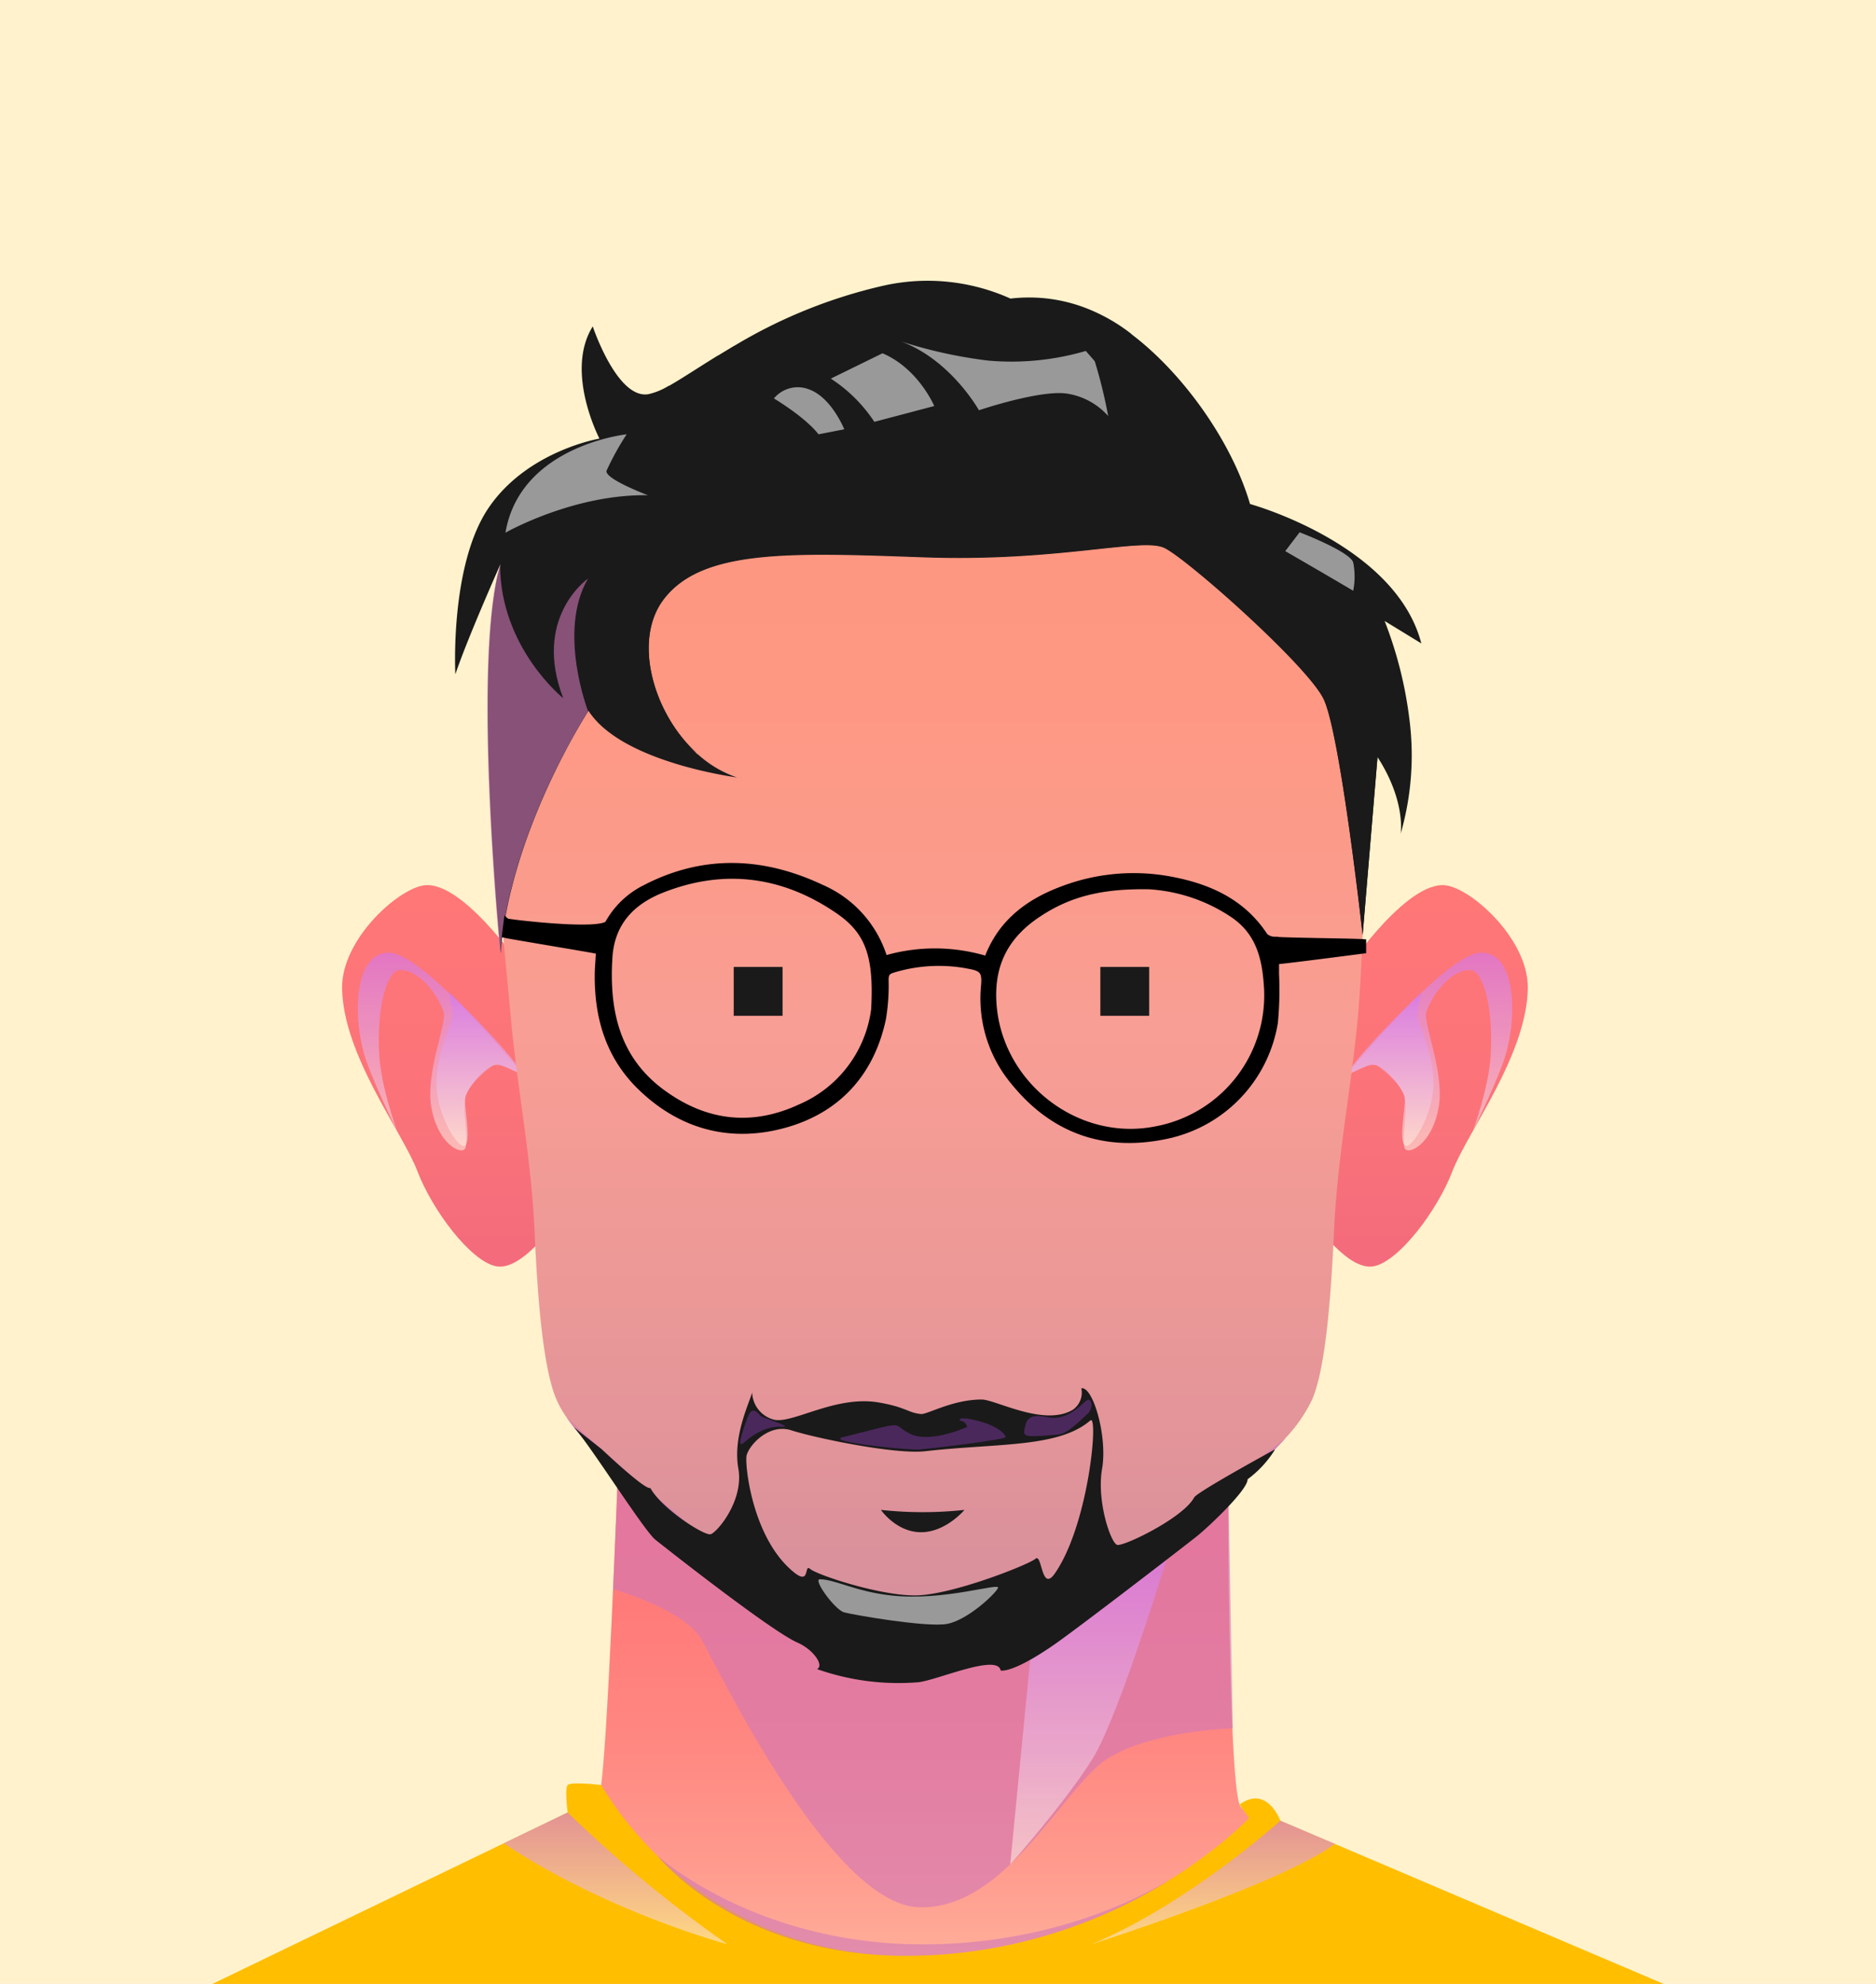 <svg xmlns="http://www.w3.org/2000/svg" xmlns:xlink="http://www.w3.org/1999/xlink" viewBox="0 0 280 296"><defs><style>.cls-1{isolation:isolate;}.cls-2{fill:#fff2cc;}.cls-3{fill:url(#Áåçûìÿííûé_ãðàäèåíò_2);}.cls-4{fill:#ffbe00;}.cls-5{fill:#d177b8;}.cls-10,.cls-11,.cls-13,.cls-14,.cls-17,.cls-20,.cls-5,.cls-6,.cls-7,.cls-8{mix-blend-mode:multiply;}.cls-10,.cls-11,.cls-13,.cls-14,.cls-5,.cls-6,.cls-7,.cls-8{opacity:0.6;}.cls-6{fill:url(#Áåçûìÿííûé_ãðàäèåíò_123);}.cls-7{fill:url(#Áåçûìÿííûé_ãðàäèåíò_123-2);}.cls-8{fill:url(#Áåçûìÿííûé_ãðàäèåíò_123-3);}.cls-9{fill:url(#Áåçûìÿííûé_ãðàäèåíò_87);}.cls-10{fill:url(#Áåçûìÿííûé_ãðàäèåíò_123-4);}.cls-11{fill:url(#Áåçûìÿííûé_ãðàäèåíò_123-5);}.cls-12{fill:url(#Áåçûìÿííûé_ãðàäèåíò_87-2);}.cls-13{fill:url(#Áåçûìÿííûé_ãðàäèåíò_123-6);}.cls-14{fill:url(#Áåçûìÿííûé_ãðàäèåíò_123-7);}.cls-15{fill:url(#Áåçûìÿííûé_ãðàäèåíò_163);}.cls-16,.cls-21{fill:#1a1a1a;}.cls-16,.cls-19{stroke:#1a1a1a;}.cls-16,.cls-19,.cls-22{stroke-miterlimit:10;}.cls-16{stroke-width:0;}.cls-17{fill:url(#Áåçûìÿííûé_ãðàäèåíò_123-8);}.cls-18{fill:#999;mix-blend-mode:soft-light;}.cls-19{fill:none;stroke-width:3.03px;}.cls-20{fill:#7a369e;opacity:0.5;}.cls-22{stroke:#000;}</style><linearGradient id="Áåçûìÿííûé_ãðàäèåíò_2" x1="140" y1="296" x2="140" y2="219.73" gradientUnits="userSpaceOnUse"><stop offset="0" stop-color="#ffb39d"/><stop offset="0.23" stop-color="#ff9b8e"/><stop offset="0.48" stop-color="#ff8781"/><stop offset="0.74" stop-color="#ff7b7a"/><stop offset="1" stop-color="#f77"/></linearGradient><linearGradient id="Áåçûìÿííûé_ãðàäèåíò_123" x1="162.87" y1="278.18" x2="162.87" y2="229.77" gradientUnits="userSpaceOnUse"><stop offset="0" stop-color="#ffeadb"/><stop offset="0.99" stop-color="#d177f4"/></linearGradient><linearGradient id="Áåçûìÿííûé_ãðàäèåíò_123-2" x1="181.06" y1="290.1" x2="181.06" y2="271.65" xlink:href="#Áåçûìÿííûé_ãðàäèåíò_123"/><linearGradient id="Áåçûìÿííûé_ãðàäèåíò_123-3" x1="91.89" y1="290.1" x2="91.89" y2="270.42" xlink:href="#Áåçûìÿííûé_ãðàäèåíò_123"/><linearGradient id="Áåçûìÿííûé_ãðàäèåíò_87" x1="212.14" y1="188.98" x2="212.14" y2="132.06" gradientUnits="userSpaceOnUse"><stop offset="0" stop-color="#f36b7c"/><stop offset="0.42" stop-color="#fb7379"/><stop offset="1" stop-color="#f77"/></linearGradient><linearGradient id="Áåçûìÿííûé_ãðàäèåíò_123-4" x1="213.26" y1="171.66" x2="213.26" y2="142.14" xlink:href="#Áåçûìÿííûé_ãðàäèåíò_123"/><linearGradient id="Áåçûìÿííûé_ãðàäèåíò_123-5" x1="207.39" y1="170.91" x2="207.39" y2="148.03" xlink:href="#Áåçûìÿííûé_ãðàäèåíò_123"/><linearGradient id="Áåçûìÿííûé_ãðàäèåíò_87-2" x1="2089.63" y1="188.98" x2="2089.63" y2="132.06" gradientTransform="matrix(-1, 0, 0, 1, 2156.57, 0)" xlink:href="#Áåçûìÿííûé_ãðàäèåíò_87"/><linearGradient id="Áåçûìÿííûé_ãðàäèåíò_123-6" x1="2090.75" y1="171.66" x2="2090.75" y2="142.14" gradientTransform="matrix(-1, 0, 0, 1, 2156.57, 0)" xlink:href="#Áåçûìÿííûé_ãðàäèåíò_123"/><linearGradient id="Áåçûìÿííûé_ãðàäèåíò_123-7" x1="2084.87" y1="170.91" x2="2084.87" y2="148.03" gradientTransform="matrix(-1, 0, 0, 1, 2156.57, 0)" xlink:href="#Áåçûìÿííûé_ãðàäèåíò_123"/><linearGradient id="Áåçûìÿííûé_ãðàäèåíò_163" x1="138.4" y1="244.71" x2="138.4" y2="63.06" gradientUnits="userSpaceOnUse"><stop offset="0" stop-color="#d58f9d"/><stop offset="0.28" stop-color="#eb9897"/><stop offset="0.51" stop-color="#f99e94"/><stop offset="0.57" stop-color="#fa9c8f"/><stop offset="0.78" stop-color="#fe9883"/><stop offset="1" stop-color="#ff967f"/></linearGradient><linearGradient id="Áåçûìÿííûé_ãðàäèåíò_123-8" x1="168.67" y1="49.75" x2="168.91" y2="49.75" xlink:href="#Áåçûìÿííûé_ãðàäèåíò_123"/></defs><g class="cls-1"><g id="Layer_2" data-name="Layer 2"><g id="Layer_1-2" data-name="Layer 1"><rect class="cls-2" width="280" height="296"/><path class="cls-3" d="M92.21,219.73s-1.59,43.56-2.7,47.86S31.71,296,31.71,296H248.29S186.67,274.23,185,269.25s-1.7-46.51-1.7-46.51Z"/><path class="cls-4" d="M89.73,266.33s-4.52-.53-5,0,0,4.09,0,4.09L31.71,296H248.29L191.1,271.65s-2-5.41-6.09-2.4l1.42,2s-19.19,20.54-51.17,20.54A52.75,52.75,0,0,1,89.73,266.33Z"/><path class="cls-5" d="M91.5,237.1s10.68,3,13.26,7.61S124,284,137.05,284.56s21.58-17.89,28.22-22.14S184,257.87,184,257.87l-.64-35.13-91.1-3Z"/><path class="cls-6" d="M154.15,243.61l-3.37,34.57s8.13-9.11,12.28-15.76S175,229.77,175,229.77Z"/><path class="cls-7" d="M191.1,271.65s-13.91,12.54-28.23,18.45c0,0,28.43-9.05,36.39-15Z"/><path class="cls-8" d="M84.72,270.42A190.79,190.79,0,0,0,108.6,290.1s-18-4.81-33.43-15.08Z"/><path class="cls-5" d="M98.08,276.84s14.51,13.26,39.65,13.26,40.36-11.92,40.36-11.92a74.66,74.66,0,0,1-42.83,13.64C109.75,291.82,98.08,276.84,98.08,276.84Z"/><path class="cls-9" d="M200.15,145.83s9.06-13.81,15.21-13.77c3.74,0,12.77,7.87,12.67,15.37-.14,10-9,21.44-11.24,27.29s-7.95,13.47-11.76,14.21-8.78-6.48-8.78-6.48S198.1,154.93,200.15,145.83Z"/><path class="cls-10" d="M200.82,160.52s14.88-18.38,20.29-18.38,5.41,10.46,3.23,16.42c-1.51,4.13-4.46,10.1-4.46,10.1s2.33-6.41,2.61-11.21c.43-7.37-1.21-12.74-3.07-12.72-3.42,0-6.12,4.7-6.55,6.36s2.71,8.95,1.88,14-3.88,7-4.89,6.46.55-6.27-.37-8.3-3.6-5-5.17-4.34S200.82,160.52,200.82,160.52Z"/><path class="cls-11" d="M200.82,160.52s3.67-2.19,4.78-1.49,4,3.25,4.07,4.85-.9,6.16,0,7,4.13-4.34,4.28-8.89-2.4-9.77-2.4-10.39.59-3.52.59-3.52S203.49,156.21,200.82,160.52Z"/><path class="cls-12" d="M78.93,145.83S69.87,132,63.73,132.06c-3.75,0-12.77,7.87-12.67,15.37.13,10,9,21.44,11.23,27.29s7.95,13.47,11.77,14.21,8.77-6.48,8.77-6.48S81,154.93,78.93,145.83Z"/><path class="cls-13" d="M78.27,160.52S63.39,142.14,58,142.14s-5.42,10.46-3.23,16.42c1.51,4.13,4.46,10.1,4.46,10.1s-2.34-6.41-2.62-11.21c-.43-7.37,1.21-12.74,3.08-12.72,3.42,0,6.12,4.7,6.55,6.36s-2.71,8.95-1.88,14,3.87,7,4.89,6.46-.55-6.27.37-8.3,3.6-5,5.16-4.34S78.27,160.52,78.27,160.52Z"/><path class="cls-14" d="M78.27,160.52s-3.67-2.19-4.79-1.49-3.94,3.25-4.06,4.85.9,6.16,0,7-4.14-4.34-4.28-8.89,2.4-9.77,2.4-10.39S67,148,67,148,75.59,156.21,78.27,160.52Z"/><path class="cls-15" d="M202.67,151.74c-1,10.81-3.08,20.9-3.58,32.22s-1.43,20.51-3.19,24.72a22.08,22.08,0,0,1-4,5.84h0c-5,5.65-13,11.6-18.43,17.18a50.83,50.83,0,0,1-6.18,5.39l0,0a46.24,46.24,0,0,1-9.29,5.47c-5.16,2.12-18.54,2.12-18.54,2.12s-13.38,0-18.54-2.12a50.3,50.3,0,0,1-15.5-10.88C99,225.12,89,218,84.58,211.5A15.19,15.19,0,0,1,83,208.68c-1.77-4.21-2.71-13.41-3.2-24.72s-2.59-21.41-3.57-32.22-5.2-50.55-2-59.17,44.06-29.51,65.22-29.51c14.85,0,37.94,11.39,51.48,21.16,5.76,4.15,9.79,8,10.74,10.57C204.88,103.41,203.65,140.91,202.67,151.74Z"/><path class="cls-5" d="M191.92,214.53c-5,5.65-13,11.6-18.43,17.18a50.83,50.83,0,0,1-6.18,5.39l0,0a46.24,46.24,0,0,1-9.29,5.47c-5.16,2.12-18.54,2.12-18.54,2.12s-13.38,0-18.54-2.12a50.3,50.3,0,0,1-15.5-10.88C99,225.12,89,218,84.58,211.5c0,0,7.24,6.73,14.91,13.11s20.4,18.5,40,18.5,34.21-14.5,37.26-16.72S191.52,214.84,191.92,214.53Z"/><path class="cls-16" d="M206.66,92.65,212.14,96c-3.52-13.56-22-19.73-25.13-20.67l-.44-.13c-2.7-9.23-9.82-19.22-17.26-25l-.4-.32-.19-.17A26.72,26.72,0,0,0,162.17,46a23.56,23.56,0,0,0-11.35-1.45,30.11,30.11,0,0,0-18.95-1.93,75.81,75.81,0,0,0-22.31,9h0L107.28,53l-.06,0h0c-3,1.84-5.42,3.47-7.35,4.56a.11.11,0,0,0-.06,0h0a9.9,9.9,0,0,1-3.08,1.26c-4.66.71-8.26-10.12-8.26-10.12-4.22,6.75,1,16.74,1,16.74s-10.82,1.82-16.59,10.4-4.92,24.77-4.92,24.77c1.86-5.48,6.46-15.81,6.74-16.44l-.4,1.54-.09.4c-3.44,16.06.51,56.11.51,56.11,1.49-18.4,13.12-36.16,13.12-36.16C92.67,113.58,109,115.85,110,116a16.81,16.81,0,0,1-5.88-3.49l-.06,0c-6.57-6-9.57-16.78-5.14-22.88,5.63-7.75,19-7.18,39-6.47s32.47-3,35.84-1.41,21.24,17.44,23.76,22.5,5.86,35.29,5.86,35.29l2.22-26.58c4.27,6.6,3.45,11.44,3.45,11.44a42.2,42.2,0,0,0,1.29-17.24A60.2,60.2,0,0,0,206.66,92.65Z"/><path class="cls-16" d="M152.84,45.49c9,1,10.52,8.31,10.52,8.31A35.61,35.61,0,0,0,152.84,45.49Z"/><path class="cls-17" d="M168.91,49.84l-.24-.18h.05Z"/><path class="cls-16" d="M205.6,112.88l-2.22,26.58s-3.32-30.23-5.86-35.29-20.37-21-23.76-22.5-15.88,2.11-35.84,1.41-33.33-1.28-39,6.47c-4.43,6.1-1.43,16.92,5.14,22.88-17-12.64-9.48-33.71-9.48-33.71a24.08,24.08,0,0,0-19.18,4.82c19.61-17.38,45.79-3.09,45.79-3.09l2.9.09s-4.91-12.72-14-15.82-20.74.79-20.74.79S102,57,111.49,59.24s17.65,21,17.65,21c1.88.77,6.39.21,6.39.21s-6.3-19.16-15.82-22.78c-8.35-3.16-17.41-.78-19.5-.15a47.93,47.93,0,0,1,20.07-2.24c11.38,1.18,18.7,26,18.7,26h6s.22-19.82-9.35-27.42c-9.19-7.29-27-1.31-28.39-.83l2.27-1.37h0c.67-.24,18-6.36,28.91,1.51,11.09,8,10.73,26.28,10.73,26.28,4.54.15,16.41-1.44,16.41-1.44,2.41-9.41-1.79-22.79-2.21-24.07,4.1,8.77,3.91,23.41,5.24,24s10.73-1.41,10.73-1.41c.71-16.07-7.6-24.25-10.06-26.3,7.44,5.82,14.56,15.81,17.26,25l.44.13s-1.36,6.41,4.4,8.8c5.59,2.32,14.65,8.12,15.21,8.49A105,105,0,0,0,184.73,86l8.93,9.91A41.7,41.7,0,0,1,205.6,112.88Z"/><path class="cls-5" d="M87.78,106.13s-11.63,17.76-13.12,36.16c0,0-4-40-.51-56.11l.09-.4.4-1.54c0,12.4,9.42,19.93,9.42,19.93-4.51-11.8,3.31-17.57,3.7-17.84C83.16,94.22,87.78,106.13,87.78,106.13Z"/><path class="cls-18" d="M134.41,50.92a69.74,69.74,0,0,0,13.07,2.88,39.44,39.44,0,0,0,14.58-1.44l1.34,1.54a74.36,74.36,0,0,1,2,8.17,10.36,10.36,0,0,0-6-3.32c-3.94-.7-13.29,2.46-13.29,2.46S141.88,53.63,134.41,50.92Z"/><path class="cls-18" d="M124,56.49a22.3,22.3,0,0,1,6.5,6.45l8.94-2.36s-2.34-5.57-7.72-7.87Z"/><path class="cls-18" d="M115.51,59.45s4.6,2.72,6.66,5.35l3.84-.75s-1.91-4.76-5.25-5.95A4.62,4.62,0,0,0,115.51,59.45Z"/><path class="cls-18" d="M191.83,82.23s5,2.88,10.14,5.91a10.75,10.75,0,0,0,0-4.22c-.51-1.65-8-4.5-8-4.5Z"/><path class="cls-18" d="M75.44,79.48S85.57,73.7,96.7,73.89c0,0-6.5-2.44-6.17-3.66a40.89,40.89,0,0,1,3-5.43S77.64,66.46,75.44,79.48Z"/><line class="cls-19" x1="105.38" y1="232.72" x2="104.84" y2="234.46"/><polyline class="cls-19" points="168.96 233.7 168.65 232.72 168.59 232.51"/><path class="cls-16" d="M178.24,223.41c-1.63,3.07-10.55,7.36-11.5,7.09s-3.09-6.55-2.25-11.36-1.38-12.38-3.1-12a3.1,3.1,0,0,1-1.27,3.2c-4.29,2.56-11.53-1.53-13.61-1.53-4.24,0-7.93,2.15-9,2.17-2-.18-2.17-1-6.35-1.73-6.46-1.1-12.82,3.21-15.63,2.57a4.33,4.33,0,0,1-3.27-4.07c-.4,1.54-2.91,6.54-2.06,11.35s-3.18,9.54-4.13,9.81-7.31-3.82-9-6.89c-.83.31-7.29-5.82-7.29-5.82s-1.43-1.12-4.15-3.28c2.39,2.58,10.47,15.44,12.19,16.81s17.29,13.64,21.21,15.35c2.46,1.08,4,3.47,2.91,3.95A36.57,36.57,0,0,0,137,251c2.81-.27,11.91-4.34,12.35-1.76,0,0,1.55.51,7.45-3.49C159.5,244,177,230.53,178.7,229.16s7.53-6.85,7.51-8.45a15.9,15.9,0,0,0,4.11-4.47S178.88,222.47,178.24,223.41Zm-23.69,9.16c-1,.87-12.57,5.47-18,5.47s-14.6-3.07-15.63-3.95.24,3-3,0c-5.78-5.27-6.77-15.79-6.49-16.93.4-1.59,3.37-4.83,6.69-3.75s15.39,3.64,20,3.11c10.81-1.22,19.84-.48,24.61-4.58,1.25-1.07-.18,15.29-5.2,22.69C155.39,237.85,155.58,231.69,154.55,232.57Z"/><path class="cls-20" d="M162.39,208.85c-.52.06-2.8,3.27-5.95,2.61s-3.25.56-3.54,1.8.52,1.15,5.07.78c1.41-.11,3.56-2.41,4.25-3C163.18,210.28,163.05,208.77,162.39,208.85Z"/><path class="cls-20" d="M111.55,211.56c-1.11,3-1.49,4.56-.46,3.63s3.22-2.47,5.49-2.32-2.78-1.29-3.1-1.66C112.7,210.31,112.13,210,111.55,211.56Z"/><path class="cls-16" d="M121.19,240.39c-2.73.06-1.37,2.46,1.27,6.05s10.06,4.39,14.07,3.9,11.14-6.69,14.41-2.34c1.31,1.74,5.05-14.35,2.28-13.08s-7.2,8.23-13.3,7.74S124.28,240.31,121.19,240.39Z"/><path class="cls-20" d="M125.79,214.43c10-2.49,7-2.07,10-.53s8.56-1,8.56-1a1.16,1.16,0,0,0-1.09-.93s-.48-.78,2.61,0,4.22,2.06,4.21,2.45-11.84,1.8-13,1.85C134.9,216.33,123.11,215.1,125.79,214.43Z"/><path class="cls-16" d="M99.09,227.43c1,2.26,9.29,8.78,10.39,8.93s-2.27-5.59-4.1-6.8S98.43,225.91,99.09,227.43Z"/><path class="cls-16" d="M167.07,231.36c-4.19.58-6.81,6.27-6.95,7.06s-1.56,4.6-2.24,4.75-.91-2.23-1.2-2.07-1.77,2.68-.8,3.68,2.59-.81,7.51-5.64S176,227.73,175.12,227.8,169.34,231.05,167.07,231.36Z"/><path class="cls-18" d="M122.36,235.63c-1.06,0,2.25,4.57,3.64,4.94s12.31,2.28,15.35,1.72,7.11-4.39,7.6-5.34-8,2-16,1.09C127.76,237.47,124.55,235.63,122.36,235.63Z"/><path class="cls-16" d="M131.48,225.28a57.68,57.68,0,0,0,12.47,0s-2.78,3.33-6.48,3.33S131.48,225.28,131.48,225.28Z"/><rect class="cls-21" x="109.51" y="144.27" width="7.29" height="7.29"/><rect class="cls-21" x="164.23" y="144.27" width="7.29" height="7.29"/><path class="cls-22" d="M203.4,141.78v-1.16c-1.72-.12-11.46-.19-13.16-.36a2.2,2.2,0,0,1-1.49-.58c-3.3-5.05-8.26-7.29-13.9-8.37a29.87,29.87,0,0,0-16.42,1.47c-5.11,1.93-9.15,5.06-11.08,10.41a26.36,26.36,0,0,0-15.36-.08,16.74,16.74,0,0,0-9.4-10.63c-8.68-4.09-17.48-4.5-26.21,0a12.8,12.8,0,0,0-5.57,5.28c-.88,1.62-15-.11-15.14-.22l-.24,1.9c1.13.25,12.69,2.14,14,2.43,0,1.06-.14,2.23-.16,3.39-.09,6.54,1.65,12.43,6.5,17.05,6,5.75,13.35,7.67,21.29,5.48S130,160.09,131.73,152a29.89,29.89,0,0,0,.4-5.77c0-.82.16-1.27,1-1.55a23.46,23.46,0,0,1,11.7-.59c1.87.35,2.28.93,2.09,3a19.39,19.39,0,0,0,4.46,14.36c6,7.38,13.87,10,23.18,7.87a20.63,20.63,0,0,0,15.67-16.76,51.11,51.11,0,0,0,.17-7.23c0-.58,0-1.17,0-1.94C192.31,143.23,203.4,141.78,203.4,141.78Zm-83.94,23.46c-7,3.25-13.85,2.6-20.24-1.92-7.13-5-8.82-12.24-8.32-20.41.32-5.28,3.38-8.43,7.95-10.22,9.25-3.63,18.08-2.44,26.22,3.11,4.55,3.1,5.9,6.71,5.45,14.83A18.49,18.49,0,0,1,119.46,165.24Zm53.07,3.31c-12,2.39-23.72-6.93-24.32-19.17-.29-5.73,2-9.88,6.68-13s9.53-4.31,16.58-4.2A25.28,25.28,0,0,1,184,136.39c3.8,2.54,4.82,6.24,5.12,10.42A20.38,20.38,0,0,1,172.53,168.55Z"/></g></g></g></svg>